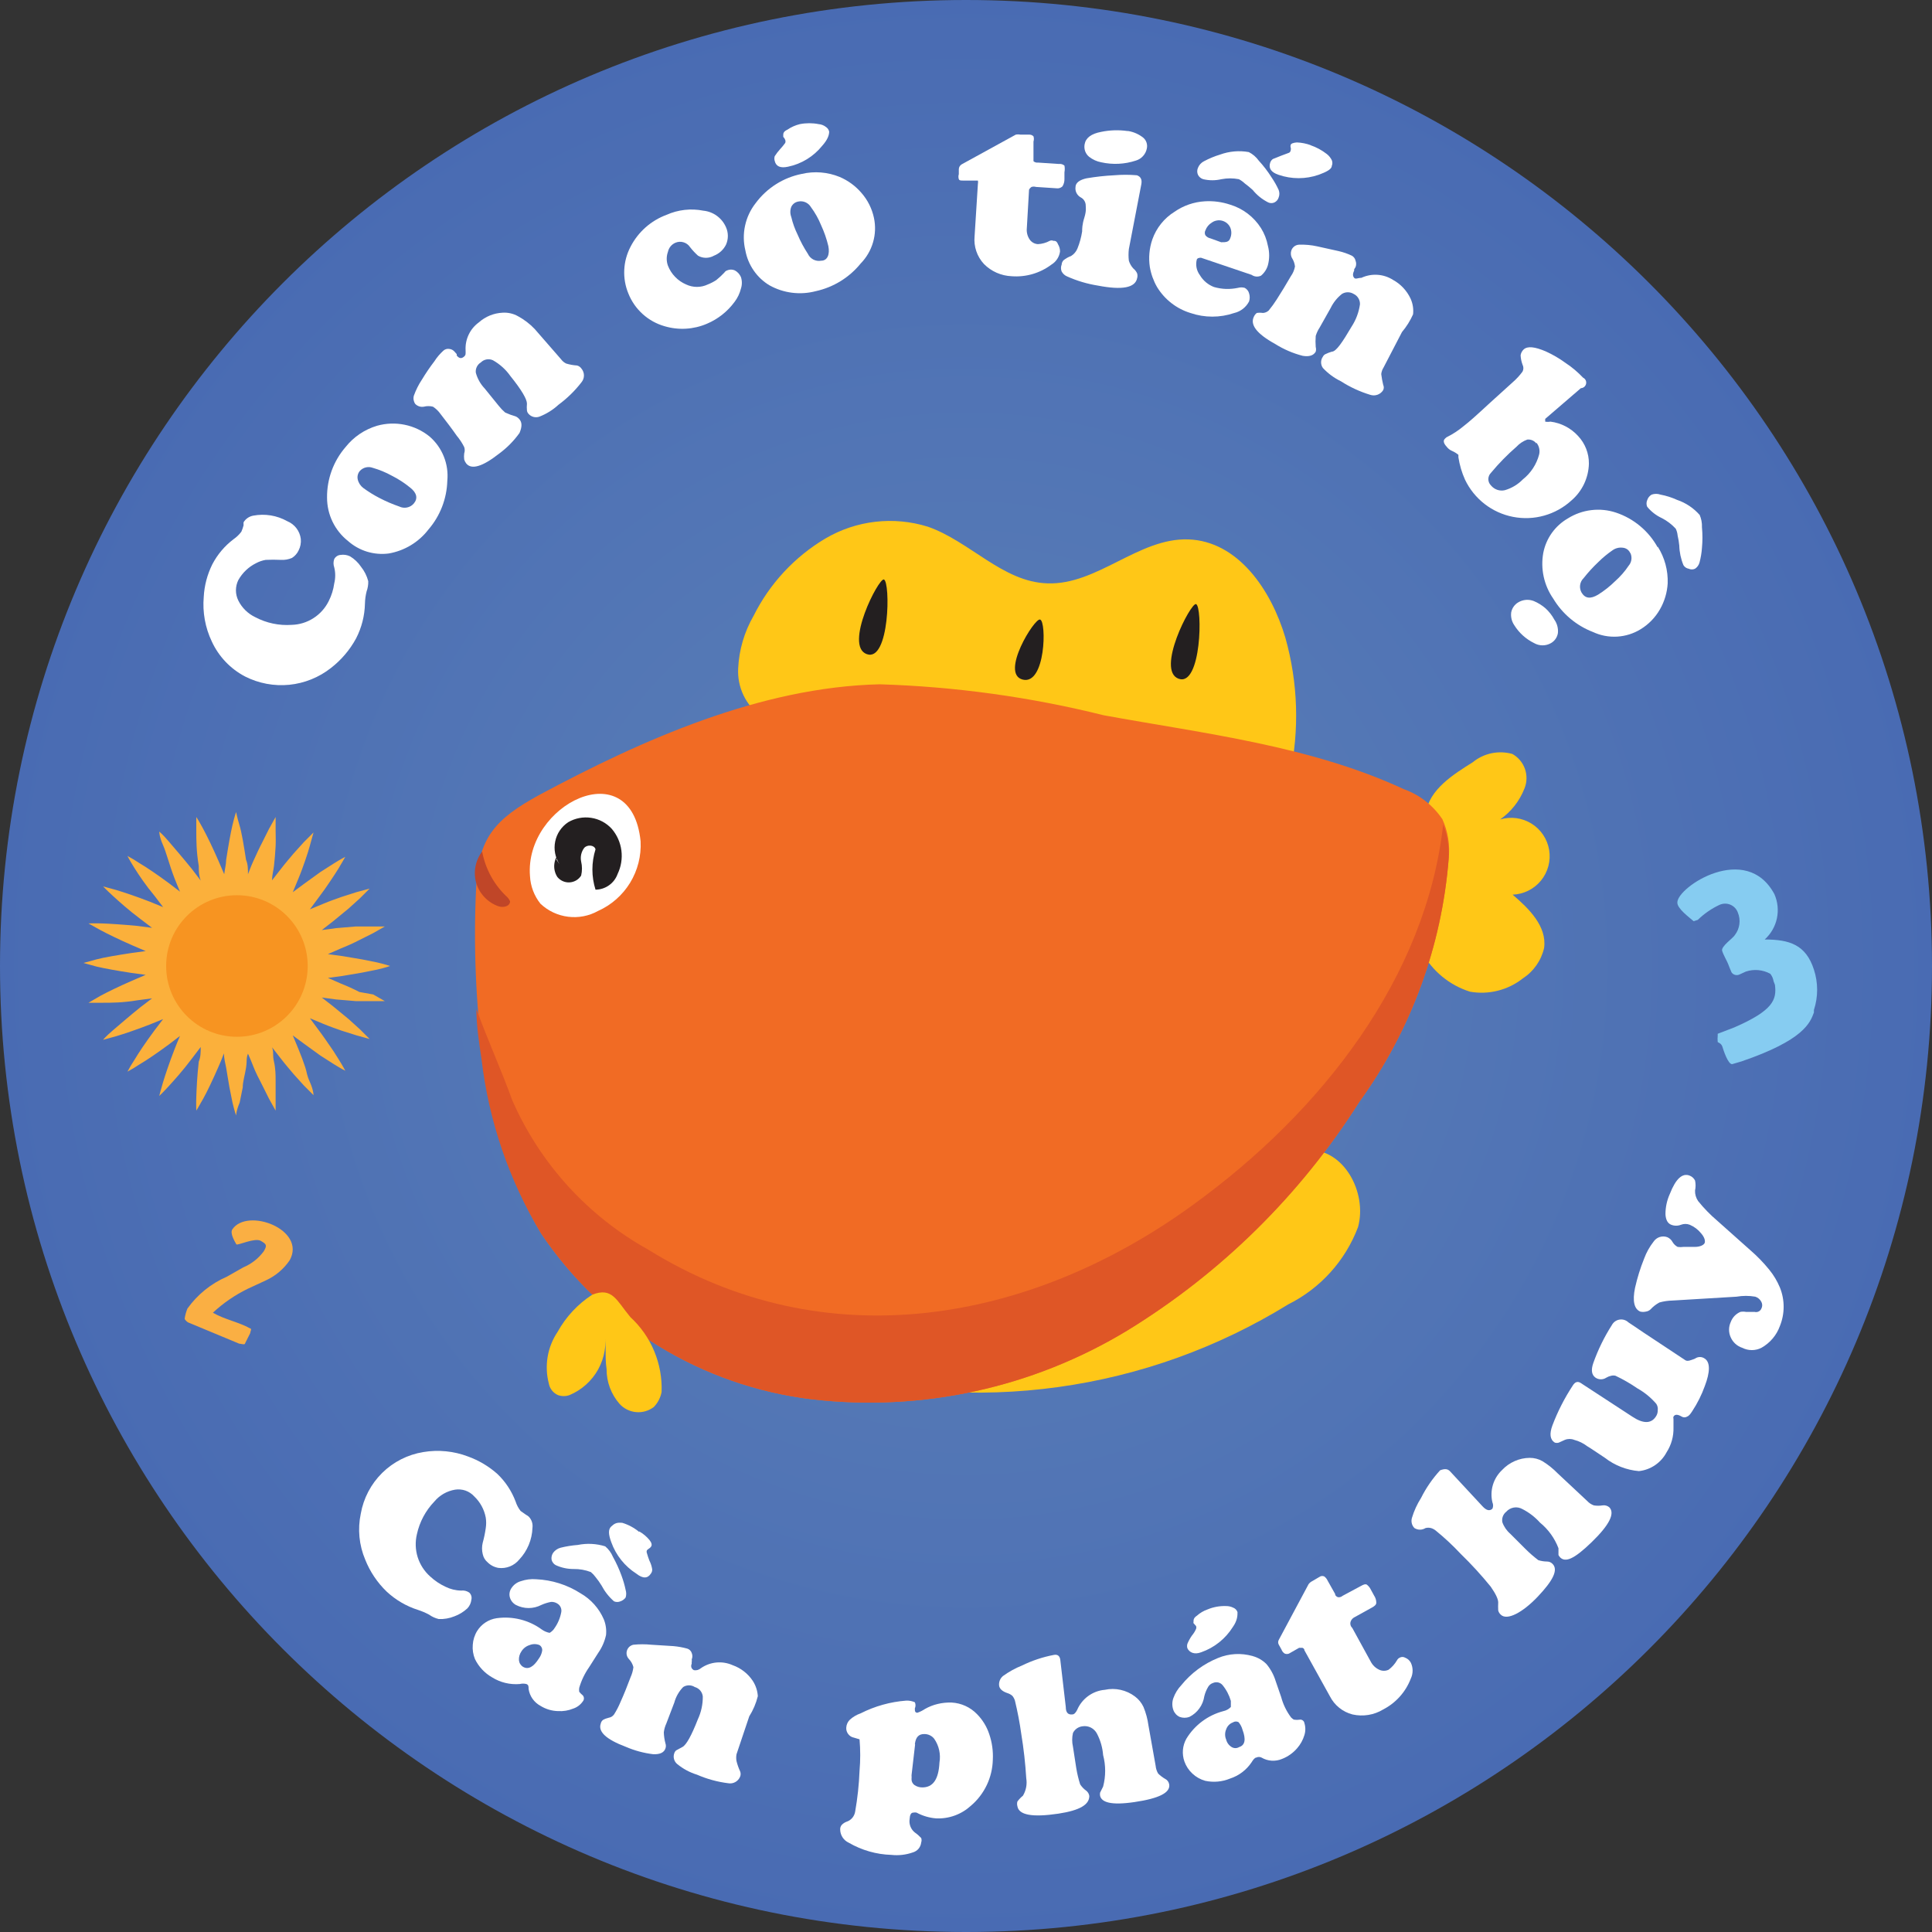 <svg width="68" height="68" viewBox="0 0 68 68" fill="none" xmlns="http://www.w3.org/2000/svg">
<rect x="0" y="0" width="68" height="68" fill="#333333" stroke="none"/>
<path d="M34 68C52.778 68 68 52.778 68 34C68 15.222 52.778 0 34 0C15.222 0 0 15.222 0 34C0 52.778 15.222 68 34 68Z" fill="url(#paint0_radial_7926_32660)"/>
<path d="M7.473 19.862C7.654 19.515 7.91 19.212 8.222 18.977C8.327 18.904 8.419 18.816 8.495 18.714C8.527 18.642 8.553 18.567 8.573 18.49C8.57 18.454 8.57 18.419 8.573 18.383C8.609 18.322 8.659 18.269 8.718 18.229C8.776 18.189 8.843 18.162 8.913 18.149C9.323 18.072 9.747 18.14 10.11 18.344C10.238 18.396 10.349 18.482 10.433 18.591C10.517 18.701 10.57 18.83 10.587 18.967C10.601 19.108 10.574 19.25 10.509 19.376C10.458 19.483 10.377 19.575 10.276 19.638C10.153 19.69 10.02 19.714 9.886 19.706C9.708 19.697 9.529 19.697 9.351 19.706C9.232 19.726 9.117 19.766 9.011 19.823C8.748 19.954 8.532 20.161 8.388 20.417C8.333 20.529 8.304 20.652 8.304 20.777C8.304 20.902 8.333 21.025 8.388 21.137C8.515 21.392 8.724 21.598 8.981 21.721C9.376 21.93 9.821 22.024 10.266 21.993C10.539 21.986 10.805 21.904 11.034 21.756C11.264 21.609 11.449 21.401 11.57 21.156C11.669 20.961 11.735 20.751 11.764 20.534C11.81 20.348 11.81 20.154 11.764 19.969C11.73 19.875 11.73 19.771 11.764 19.677C11.786 19.636 11.818 19.601 11.857 19.575C11.896 19.549 11.942 19.534 11.988 19.531C12.101 19.514 12.216 19.531 12.319 19.58C12.474 19.673 12.607 19.8 12.708 19.95C12.827 20.099 12.913 20.271 12.961 20.456C12.965 20.578 12.945 20.701 12.903 20.816C12.868 20.956 12.848 21.099 12.845 21.244C12.836 21.671 12.729 22.09 12.533 22.47C12.313 22.875 12.012 23.229 11.648 23.511C11.226 23.843 10.718 24.048 10.183 24.102C9.649 24.155 9.111 24.055 8.631 23.813C8.112 23.543 7.698 23.108 7.454 22.577C7.222 22.089 7.125 21.548 7.171 21.01C7.192 20.611 7.295 20.22 7.473 19.862Z" fill="white"/>
<path d="M12.163 15.735C12.447 15.377 12.834 15.115 13.272 14.985C13.588 14.896 13.921 14.884 14.243 14.95C14.565 15.016 14.866 15.158 15.121 15.365C15.341 15.556 15.513 15.797 15.621 16.068C15.73 16.339 15.772 16.631 15.744 16.922C15.726 17.552 15.493 18.157 15.082 18.634C14.738 19.083 14.238 19.385 13.681 19.481C13.425 19.514 13.165 19.492 12.918 19.417C12.672 19.341 12.444 19.214 12.251 19.043C12.02 18.861 11.834 18.629 11.705 18.364C11.577 18.1 11.511 17.809 11.511 17.515C11.504 16.862 11.736 16.229 12.163 15.735ZM12.669 16.572C12.633 16.612 12.607 16.66 12.594 16.713C12.58 16.765 12.579 16.82 12.591 16.873C12.618 16.994 12.687 17.1 12.786 17.175C12.964 17.306 13.153 17.423 13.35 17.525C13.576 17.643 13.81 17.744 14.051 17.827C14.136 17.869 14.233 17.881 14.327 17.862C14.42 17.843 14.505 17.793 14.566 17.72C14.712 17.545 14.674 17.35 14.44 17.165C14.242 17.003 14.027 16.862 13.798 16.747C13.582 16.627 13.354 16.533 13.117 16.465C13.04 16.437 12.956 16.432 12.877 16.451C12.797 16.47 12.725 16.512 12.669 16.572Z" fill="white"/>
<path d="M18.82 11.58L19.744 12.641C19.792 12.707 19.855 12.761 19.929 12.796C20.053 12.833 20.18 12.856 20.309 12.864C20.372 12.88 20.427 12.918 20.464 12.972C20.521 13.04 20.553 13.126 20.553 13.215C20.553 13.304 20.521 13.39 20.464 13.458C20.233 13.757 19.961 14.022 19.657 14.246C19.461 14.427 19.233 14.568 18.985 14.665C18.917 14.689 18.843 14.692 18.774 14.673C18.704 14.654 18.642 14.614 18.596 14.558C18.57 14.527 18.553 14.49 18.547 14.451C18.539 14.37 18.539 14.288 18.547 14.207C18.547 14.052 18.363 13.73 17.963 13.234C17.803 13.006 17.593 12.817 17.35 12.68C17.28 12.647 17.201 12.637 17.124 12.651C17.047 12.665 16.977 12.702 16.922 12.758C16.862 12.794 16.813 12.848 16.782 12.912C16.751 12.976 16.739 13.047 16.747 13.117C16.803 13.325 16.91 13.516 17.058 13.672L17.555 14.285C17.622 14.37 17.697 14.448 17.779 14.519C17.898 14.574 18.022 14.62 18.148 14.655C18.202 14.679 18.249 14.716 18.285 14.762C18.382 14.879 18.372 15.034 18.285 15.239C18.085 15.519 17.841 15.765 17.564 15.969C16.981 16.426 16.591 16.543 16.407 16.309C16.376 16.268 16.353 16.222 16.338 16.173C16.329 16.102 16.329 16.03 16.338 15.959C16.363 15.886 16.363 15.808 16.338 15.735C16.267 15.592 16.178 15.459 16.076 15.336C15.9 15.083 15.706 14.83 15.502 14.567C15.431 14.467 15.342 14.381 15.239 14.314C15.133 14.287 15.023 14.287 14.918 14.314C14.863 14.324 14.807 14.32 14.755 14.303C14.702 14.286 14.655 14.257 14.616 14.217C14.586 14.175 14.567 14.127 14.558 14.077C14.55 14.026 14.553 13.974 14.567 13.925C14.639 13.726 14.733 13.537 14.85 13.361C14.992 13.127 15.138 12.913 15.287 12.719C15.377 12.578 15.485 12.451 15.609 12.339C15.636 12.315 15.669 12.297 15.704 12.287C15.74 12.277 15.777 12.275 15.813 12.281C15.851 12.284 15.888 12.296 15.921 12.314C15.955 12.333 15.984 12.358 16.008 12.388L16.076 12.466V12.514C16.154 12.611 16.231 12.631 16.319 12.563C16.407 12.495 16.387 12.446 16.387 12.32C16.378 12.131 16.416 11.944 16.498 11.774C16.579 11.604 16.702 11.457 16.854 11.347C17.086 11.14 17.381 11.02 17.691 11.006C17.881 10.994 18.071 11.038 18.236 11.132C18.453 11.25 18.65 11.401 18.82 11.58Z" fill="white"/>
<path d="M23.461 7.561C23.866 7.38 24.319 7.329 24.755 7.415C24.928 7.432 25.093 7.495 25.233 7.598C25.374 7.701 25.484 7.839 25.553 7.999C25.596 8.095 25.618 8.2 25.618 8.305C25.618 8.411 25.596 8.515 25.553 8.612C25.464 8.791 25.311 8.929 25.125 9.001C25.04 9.049 24.944 9.074 24.847 9.074C24.75 9.074 24.654 9.049 24.57 9.001C24.467 8.909 24.373 8.808 24.288 8.699C24.234 8.617 24.153 8.556 24.058 8.528C23.964 8.499 23.863 8.505 23.772 8.544C23.706 8.572 23.647 8.616 23.601 8.672C23.555 8.728 23.524 8.794 23.509 8.865C23.452 9.022 23.452 9.194 23.509 9.351C23.567 9.499 23.653 9.633 23.764 9.747C23.874 9.861 24.006 9.951 24.151 10.013C24.27 10.069 24.4 10.098 24.531 10.098C24.662 10.098 24.792 10.069 24.91 10.013C25.016 9.971 25.117 9.919 25.212 9.857C25.312 9.776 25.406 9.688 25.494 9.595C25.517 9.559 25.552 9.531 25.592 9.517C25.635 9.498 25.681 9.488 25.728 9.488C25.775 9.488 25.821 9.498 25.864 9.517C25.959 9.569 26.034 9.651 26.078 9.75C26.122 9.883 26.122 10.026 26.078 10.159C26.036 10.328 25.96 10.487 25.854 10.626C25.605 10.965 25.269 11.231 24.881 11.395C24.41 11.597 23.884 11.628 23.392 11.482C23.106 11.401 22.843 11.255 22.622 11.056C22.401 10.857 22.228 10.61 22.118 10.334C22.008 10.07 21.958 9.784 21.972 9.498C21.985 9.212 22.062 8.933 22.195 8.68C22.463 8.162 22.914 7.763 23.461 7.561Z" fill="white"/>
<path d="M28.22 6.121C28.665 6.017 29.131 6.055 29.554 6.228C29.85 6.354 30.113 6.547 30.322 6.792C30.541 7.042 30.691 7.344 30.76 7.668C30.821 7.953 30.81 8.249 30.728 8.529C30.647 8.809 30.497 9.065 30.293 9.274C29.893 9.767 29.337 10.11 28.717 10.247C28.166 10.393 27.58 10.32 27.082 10.042C26.862 9.91 26.672 9.732 26.527 9.52C26.381 9.309 26.281 9.069 26.235 8.816C26.165 8.53 26.161 8.231 26.224 7.943C26.286 7.654 26.413 7.384 26.595 7.152C26.99 6.618 27.569 6.25 28.22 6.121ZM28.152 4.369C28.371 4.326 28.596 4.326 28.814 4.369C28.906 4.376 28.994 4.41 29.067 4.466C29.096 4.485 29.122 4.509 29.142 4.537C29.162 4.566 29.176 4.598 29.184 4.632C29.184 4.758 29.125 4.924 28.941 5.128C28.637 5.508 28.21 5.77 27.734 5.868C27.468 5.926 27.312 5.858 27.267 5.663C27.251 5.609 27.251 5.552 27.267 5.498C27.325 5.408 27.39 5.324 27.461 5.245C27.524 5.178 27.583 5.106 27.637 5.031C27.65 4.997 27.65 4.958 27.637 4.924C27.622 4.884 27.599 4.847 27.568 4.817C27.568 4.817 27.568 4.817 27.568 4.758C27.568 4.7 27.568 4.632 27.714 4.564C27.847 4.473 27.996 4.407 28.152 4.369ZM28.094 7.094C28.042 7.104 27.993 7.125 27.95 7.157C27.908 7.19 27.874 7.231 27.851 7.279C27.806 7.395 27.806 7.523 27.851 7.639C27.901 7.854 27.977 8.063 28.075 8.262C28.174 8.496 28.295 8.72 28.434 8.933C28.474 9.02 28.542 9.091 28.626 9.135C28.711 9.179 28.808 9.194 28.902 9.176C29.125 9.176 29.213 8.952 29.155 8.661C29.095 8.409 29.01 8.165 28.902 7.931C28.809 7.702 28.688 7.486 28.541 7.288C28.497 7.213 28.429 7.154 28.349 7.119C28.269 7.084 28.18 7.075 28.094 7.094Z" fill="white"/>
<path d="M36.219 6.676L36.141 8.028C36.126 8.169 36.16 8.31 36.239 8.427C36.271 8.476 36.315 8.515 36.365 8.544C36.416 8.573 36.472 8.589 36.53 8.593C36.677 8.586 36.82 8.546 36.949 8.476C36.969 8.467 36.99 8.462 37.012 8.462C37.034 8.462 37.056 8.467 37.075 8.476C37.134 8.476 37.192 8.476 37.241 8.603C37.287 8.679 37.311 8.766 37.309 8.856C37.295 8.949 37.261 9.039 37.209 9.118C37.157 9.197 37.088 9.264 37.007 9.313C36.605 9.615 36.107 9.761 35.606 9.722C35.239 9.707 34.891 9.554 34.633 9.293C34.512 9.164 34.42 9.01 34.363 8.842C34.306 8.675 34.285 8.497 34.302 8.32L34.419 6.471C34.427 6.433 34.427 6.393 34.419 6.355H34.302H33.893C33.816 6.355 33.767 6.355 33.747 6.306C33.729 6.249 33.729 6.188 33.747 6.131V5.956C33.748 5.92 33.758 5.885 33.777 5.854C33.796 5.823 33.823 5.798 33.854 5.781L35.752 4.739C35.806 4.728 35.863 4.728 35.917 4.739H36.239C36.29 4.74 36.339 4.761 36.375 4.798C36.394 4.858 36.394 4.923 36.375 4.983V5.518C36.375 5.596 36.375 5.654 36.375 5.674C36.396 5.692 36.42 5.707 36.447 5.715C36.474 5.723 36.502 5.726 36.53 5.722L37.27 5.771C37.305 5.766 37.34 5.769 37.374 5.779C37.407 5.789 37.438 5.806 37.465 5.829C37.48 5.906 37.48 5.986 37.465 6.063V6.296C37.468 6.389 37.444 6.48 37.396 6.559C37.368 6.586 37.334 6.606 37.297 6.618C37.26 6.63 37.221 6.633 37.182 6.627L36.462 6.579C36.411 6.564 36.358 6.564 36.307 6.579C36.27 6.603 36.239 6.637 36.219 6.676Z" fill="white"/>
<path d="M40.17 6.49L39.732 8.767C39.716 8.903 39.716 9.04 39.732 9.176C39.763 9.277 39.816 9.37 39.888 9.449C39.946 9.495 39.993 9.555 40.024 9.624C40.039 9.678 40.039 9.735 40.024 9.789C39.956 10.13 39.499 10.217 38.642 10.052C38.27 9.993 37.906 9.885 37.562 9.731C37.478 9.697 37.41 9.635 37.367 9.556C37.351 9.517 37.343 9.476 37.343 9.434C37.343 9.392 37.351 9.351 37.367 9.312C37.37 9.254 37.394 9.198 37.436 9.157C37.515 9.095 37.604 9.045 37.698 9.011C37.799 8.949 37.877 8.857 37.922 8.748C38.001 8.554 38.056 8.351 38.088 8.145C38.088 8.057 38.088 7.901 38.166 7.658C38.243 7.415 38.214 7.279 38.214 7.24C38.215 7.179 38.199 7.12 38.168 7.069C38.137 7.017 38.093 6.975 38.039 6.948C37.976 6.913 37.924 6.86 37.891 6.796C37.858 6.732 37.845 6.659 37.854 6.588C37.854 6.422 38.02 6.325 38.243 6.276C38.565 6.221 38.89 6.185 39.216 6.169C39.482 6.146 39.749 6.146 40.014 6.169C40.151 6.215 40.203 6.322 40.17 6.49ZM39.713 4.612C39.905 4.644 40.086 4.725 40.238 4.846C40.292 4.892 40.332 4.951 40.354 5.018C40.376 5.085 40.38 5.157 40.365 5.225C40.346 5.326 40.299 5.419 40.23 5.494C40.162 5.57 40.073 5.625 39.975 5.653C39.583 5.782 39.162 5.802 38.759 5.712C38.603 5.683 38.456 5.616 38.331 5.517C38.268 5.465 38.221 5.397 38.193 5.32C38.166 5.242 38.16 5.16 38.175 5.079C38.214 4.852 38.409 4.706 38.759 4.641C39.063 4.578 39.376 4.568 39.684 4.612H39.713Z" fill="white"/>
<path d="M44.052 9.674L42.271 9.071C42.193 9.071 42.144 9.09 42.125 9.129C42.099 9.223 42.096 9.322 42.114 9.419C42.133 9.515 42.173 9.605 42.232 9.684C42.345 9.876 42.52 10.023 42.728 10.102C42.868 10.142 43.011 10.165 43.157 10.17C43.297 10.173 43.437 10.16 43.575 10.131C43.651 10.11 43.732 10.11 43.808 10.131C43.847 10.151 43.88 10.178 43.907 10.212C43.934 10.245 43.953 10.284 43.964 10.326C43.993 10.418 43.993 10.516 43.964 10.608C43.912 10.71 43.837 10.8 43.747 10.87C43.656 10.941 43.551 10.991 43.439 11.017C42.94 11.187 42.4 11.187 41.901 11.017C41.41 10.867 40.991 10.541 40.724 10.102C40.599 9.885 40.514 9.648 40.471 9.401C40.421 9.075 40.451 8.741 40.558 8.428C40.7 8.025 40.974 7.681 41.337 7.455C41.653 7.235 42.023 7.107 42.407 7.085C42.707 7.067 43.008 7.107 43.293 7.202C43.744 7.337 44.131 7.631 44.383 8.029C44.502 8.22 44.584 8.431 44.626 8.652C44.685 8.875 44.685 9.11 44.626 9.333C44.584 9.478 44.499 9.607 44.383 9.703C44.33 9.728 44.271 9.738 44.213 9.733C44.155 9.728 44.099 9.707 44.052 9.674ZM43.954 5.353C44.094 5.424 44.214 5.528 44.305 5.655C44.471 5.836 44.621 6.031 44.752 6.239C44.849 6.381 44.934 6.53 45.005 6.686C45.038 6.771 45.038 6.865 45.005 6.949C44.994 6.987 44.975 7.021 44.95 7.052C44.925 7.082 44.894 7.106 44.859 7.124C44.824 7.141 44.786 7.149 44.748 7.149C44.709 7.149 44.671 7.141 44.636 7.124C44.425 7.018 44.239 6.869 44.091 6.686C44.001 6.604 43.906 6.526 43.808 6.453C43.747 6.395 43.679 6.346 43.604 6.307C43.402 6.268 43.194 6.268 42.991 6.307C42.78 6.357 42.56 6.357 42.349 6.307C42.309 6.295 42.272 6.275 42.24 6.248C42.208 6.222 42.182 6.189 42.164 6.151C42.147 6.113 42.138 6.071 42.138 6.03C42.138 5.988 42.147 5.946 42.164 5.908C42.204 5.806 42.28 5.723 42.378 5.674C42.558 5.579 42.747 5.5 42.942 5.441C43.266 5.323 43.615 5.292 43.954 5.353ZM42.602 8.389L42.981 8.526C43.147 8.526 43.254 8.526 43.302 8.38C43.351 8.261 43.351 8.128 43.302 8.01C43.276 7.951 43.236 7.899 43.187 7.857C43.138 7.816 43.08 7.786 43.018 7.769C42.955 7.752 42.89 7.749 42.827 7.761C42.763 7.772 42.703 7.797 42.651 7.835C42.547 7.898 42.468 7.994 42.427 8.107C42.412 8.134 42.405 8.164 42.405 8.195C42.405 8.225 42.412 8.255 42.427 8.282C42.471 8.337 42.533 8.375 42.602 8.389ZM46.124 5.11C46.332 5.181 46.526 5.286 46.699 5.421C46.773 5.478 46.832 5.552 46.874 5.635C46.888 5.668 46.895 5.702 46.895 5.738C46.895 5.773 46.888 5.808 46.874 5.84C46.874 5.957 46.679 6.054 46.416 6.151C45.956 6.311 45.456 6.311 44.996 6.151C44.743 6.064 44.645 5.927 44.704 5.733C44.72 5.678 44.754 5.63 44.801 5.597L45.093 5.48L45.356 5.382C45.373 5.377 45.389 5.367 45.401 5.353C45.413 5.34 45.421 5.323 45.424 5.305C45.438 5.264 45.438 5.219 45.424 5.178C45.419 5.159 45.419 5.139 45.424 5.12C45.424 5.052 45.521 5.022 45.648 5.013C45.814 5.02 45.978 5.053 46.134 5.11H46.124Z" fill="white"/>
<path d="M49.345 11.687L48.693 12.942C48.65 13.01 48.624 13.086 48.615 13.166C48.631 13.294 48.653 13.42 48.684 13.545C48.697 13.574 48.705 13.606 48.705 13.638C48.705 13.67 48.697 13.701 48.684 13.73C48.638 13.806 48.567 13.863 48.484 13.893C48.401 13.923 48.31 13.924 48.226 13.896C47.862 13.785 47.515 13.625 47.195 13.419C46.957 13.304 46.742 13.145 46.562 12.952C46.52 12.894 46.498 12.824 46.498 12.752C46.498 12.681 46.52 12.611 46.562 12.553C46.581 12.514 46.611 12.483 46.65 12.465C46.722 12.43 46.797 12.4 46.874 12.378C47.029 12.378 47.253 12.037 47.574 11.492C47.727 11.257 47.826 10.991 47.866 10.714C47.87 10.637 47.85 10.561 47.81 10.495C47.77 10.429 47.712 10.377 47.642 10.344C47.581 10.307 47.51 10.287 47.438 10.287C47.366 10.287 47.295 10.307 47.234 10.344C47.065 10.477 46.929 10.647 46.835 10.84L46.446 11.531C46.386 11.621 46.341 11.72 46.309 11.823C46.299 11.953 46.299 12.083 46.309 12.212C46.324 12.266 46.324 12.323 46.309 12.378C46.231 12.514 46.076 12.562 45.852 12.524C45.508 12.436 45.179 12.294 44.879 12.105C44.227 11.745 43.984 11.424 44.139 11.132C44.161 11.086 44.195 11.046 44.236 11.015C44.307 11.004 44.38 11.004 44.451 11.015C44.527 11.011 44.599 10.98 44.655 10.928C44.757 10.804 44.851 10.674 44.937 10.539C45.099 10.286 45.265 10.013 45.434 9.721C45.507 9.62 45.556 9.503 45.579 9.38C45.568 9.273 45.531 9.17 45.472 9.079C45.447 9.031 45.434 8.977 45.434 8.923C45.434 8.869 45.447 8.815 45.472 8.767C45.498 8.722 45.534 8.684 45.578 8.656C45.623 8.629 45.673 8.614 45.725 8.612C45.938 8.605 46.15 8.624 46.358 8.67L47.107 8.836C47.272 8.873 47.432 8.928 47.584 9.001C47.616 9.02 47.644 9.045 47.666 9.075C47.688 9.105 47.703 9.14 47.711 9.176C47.739 9.248 47.739 9.328 47.711 9.4L47.662 9.478V9.526C47.603 9.643 47.613 9.721 47.662 9.779C47.711 9.838 47.798 9.779 47.915 9.779C48.091 9.697 48.284 9.66 48.478 9.672C48.672 9.684 48.86 9.744 49.024 9.848C49.297 9.996 49.515 10.228 49.647 10.509C49.726 10.683 49.757 10.874 49.735 11.064C49.635 11.289 49.504 11.498 49.345 11.687Z" fill="white"/>
<path d="M55.642 13.662L54.455 14.684L54.386 14.743C54.386 14.743 54.386 14.811 54.386 14.84C54.447 14.851 54.51 14.851 54.571 14.84C54.946 14.887 55.291 15.067 55.544 15.346C55.791 15.609 55.928 15.958 55.924 16.319C55.918 16.566 55.86 16.808 55.755 17.031C55.649 17.254 55.498 17.453 55.311 17.613C55.037 17.864 54.708 18.047 54.351 18.147C53.994 18.248 53.618 18.263 53.254 18.192C52.889 18.121 52.547 17.966 52.254 17.739C51.96 17.511 51.724 17.218 51.564 16.883C51.451 16.633 51.373 16.367 51.331 16.095C51.331 16.095 51.331 16.017 51.331 16.008C51.263 15.952 51.187 15.906 51.107 15.871C51.029 15.838 50.962 15.784 50.912 15.716C50.805 15.599 50.786 15.502 50.864 15.434C50.89 15.403 50.924 15.38 50.961 15.365C51.156 15.266 51.338 15.145 51.506 15.005C51.71 14.85 52.012 14.577 52.421 14.198L53.238 13.458C53.369 13.345 53.486 13.218 53.588 13.079C53.608 13.041 53.618 12.999 53.618 12.957C53.618 12.915 53.608 12.873 53.588 12.835C53.549 12.729 53.526 12.618 53.52 12.505C53.532 12.426 53.57 12.354 53.627 12.3C53.764 12.174 54.017 12.203 54.406 12.368C54.653 12.48 54.887 12.617 55.106 12.777C55.33 12.925 55.535 13.098 55.719 13.293C55.759 13.312 55.79 13.343 55.81 13.382C55.829 13.421 55.834 13.466 55.825 13.508C55.816 13.551 55.793 13.589 55.76 13.617C55.727 13.645 55.685 13.661 55.642 13.662ZM54.075 15.609C54.038 15.56 53.989 15.522 53.933 15.498C53.876 15.474 53.815 15.465 53.754 15.472C53.609 15.525 53.479 15.612 53.374 15.725C53.051 16.005 52.752 16.311 52.479 16.64C52.449 16.669 52.425 16.704 52.409 16.742C52.393 16.781 52.384 16.822 52.384 16.864C52.384 16.906 52.393 16.947 52.409 16.985C52.425 17.024 52.449 17.059 52.479 17.088C52.537 17.158 52.613 17.211 52.699 17.24C52.785 17.269 52.877 17.274 52.966 17.253C53.206 17.183 53.424 17.053 53.598 16.874C53.879 16.652 54.081 16.344 54.172 15.998C54.19 15.925 54.19 15.85 54.173 15.777C54.157 15.704 54.123 15.637 54.075 15.579V15.609Z" fill="white"/>
<path d="M54.707 21.808C54.805 21.946 54.85 22.115 54.833 22.284C54.821 22.357 54.793 22.426 54.751 22.487C54.709 22.548 54.654 22.598 54.59 22.635C54.5 22.687 54.397 22.714 54.293 22.714C54.189 22.714 54.087 22.687 53.996 22.635C53.708 22.494 53.465 22.275 53.296 22.002C53.207 21.871 53.169 21.712 53.189 21.555C53.203 21.482 53.231 21.414 53.273 21.354C53.315 21.293 53.369 21.242 53.432 21.204C53.514 21.154 53.607 21.123 53.704 21.114C53.8 21.106 53.897 21.12 53.987 21.156C54.135 21.218 54.273 21.304 54.395 21.409C54.52 21.523 54.626 21.658 54.707 21.808ZM58.346 19.238C58.591 19.625 58.713 20.076 58.697 20.533C58.678 20.855 58.585 21.168 58.424 21.448C58.26 21.735 58.026 21.976 57.743 22.148C57.494 22.301 57.21 22.39 56.918 22.407C56.626 22.424 56.334 22.369 56.069 22.245C55.484 22.02 54.991 21.606 54.668 21.068C54.343 20.6 54.217 20.023 54.318 19.462C54.367 19.209 54.469 18.97 54.618 18.76C54.768 18.55 54.961 18.375 55.184 18.246C55.433 18.09 55.715 17.99 56.007 17.955C56.3 17.919 56.597 17.949 56.877 18.042C57.503 18.251 58.028 18.689 58.346 19.268V19.238ZM57.373 19.453C57.349 19.403 57.312 19.36 57.266 19.329C57.219 19.299 57.166 19.281 57.11 19.277C56.987 19.262 56.862 19.293 56.76 19.365C56.579 19.489 56.41 19.629 56.254 19.784C56.069 19.959 55.896 20.147 55.738 20.348C55.67 20.414 55.627 20.5 55.614 20.594C55.602 20.688 55.622 20.783 55.67 20.864C55.797 21.068 55.982 21.087 56.244 20.932C56.462 20.796 56.665 20.636 56.848 20.455C57.029 20.294 57.19 20.111 57.324 19.91C57.374 19.852 57.406 19.781 57.418 19.705C57.43 19.63 57.421 19.553 57.392 19.482L57.373 19.453ZM59.816 18.11C59.88 18.25 59.91 18.403 59.903 18.557C59.926 18.8 59.926 19.044 59.903 19.287C59.891 19.462 59.861 19.634 59.816 19.803C59.791 19.891 59.736 19.967 59.66 20.017C59.625 20.034 59.587 20.042 59.548 20.042C59.509 20.042 59.471 20.034 59.436 20.017C59.398 20.011 59.361 19.996 59.329 19.974C59.297 19.953 59.271 19.924 59.251 19.89C59.161 19.671 59.111 19.437 59.105 19.2C59.094 19.082 59.074 18.965 59.047 18.849C59.04 18.765 59.017 18.682 58.979 18.606C58.839 18.455 58.675 18.33 58.492 18.236C58.292 18.144 58.116 18.007 57.976 17.837C57.96 17.8 57.952 17.761 57.952 17.721C57.952 17.68 57.96 17.641 57.976 17.604C58.002 17.521 58.057 17.452 58.132 17.409C58.233 17.373 58.343 17.373 58.444 17.409C58.645 17.447 58.841 17.509 59.027 17.594C59.34 17.7 59.619 17.888 59.835 18.139L59.816 18.11Z" fill="white"/>
<path d="M17.505 51.877C17.79 52.149 18.009 52.481 18.148 52.85C18.186 52.969 18.245 53.082 18.323 53.181L18.517 53.317C18.553 53.335 18.585 53.358 18.615 53.385C18.663 53.436 18.7 53.498 18.722 53.565C18.744 53.633 18.75 53.704 18.741 53.774C18.727 54.192 18.561 54.59 18.274 54.893C18.187 54.999 18.074 55.082 17.947 55.133C17.819 55.184 17.681 55.202 17.544 55.185C17.401 55.161 17.268 55.093 17.165 54.991C17.075 54.916 17.013 54.813 16.99 54.699C16.958 54.568 16.958 54.431 16.99 54.3C17.037 54.13 17.073 53.958 17.097 53.784C17.116 53.661 17.116 53.537 17.097 53.414C17.043 53.127 16.9 52.865 16.688 52.665C16.604 52.573 16.499 52.504 16.382 52.463C16.265 52.423 16.139 52.412 16.017 52.431C15.731 52.479 15.472 52.627 15.287 52.85C14.981 53.169 14.768 53.566 14.674 53.998C14.61 54.265 14.619 54.545 14.701 54.807C14.784 55.069 14.935 55.304 15.141 55.487C15.299 55.634 15.48 55.756 15.676 55.847C15.848 55.933 16.038 55.98 16.231 55.983C16.33 55.971 16.43 55.995 16.513 56.051C16.548 56.082 16.574 56.122 16.587 56.167C16.601 56.211 16.602 56.259 16.591 56.304C16.578 56.417 16.531 56.522 16.454 56.606C16.322 56.729 16.167 56.825 15.997 56.888C15.821 56.96 15.632 56.993 15.442 56.985C15.32 56.956 15.204 56.903 15.102 56.83C14.977 56.763 14.847 56.707 14.713 56.664C14.303 56.534 13.928 56.314 13.613 56.022C13.282 55.705 13.023 55.319 12.854 54.893C12.638 54.383 12.584 53.82 12.698 53.278C12.794 52.733 13.057 52.231 13.451 51.842C13.846 51.453 14.351 51.197 14.898 51.108C15.428 51.019 15.971 51.073 16.474 51.264C16.853 51.401 17.203 51.609 17.505 51.877Z" fill="white"/>
<path d="M20.435 56.08C20.799 56.289 21.085 56.61 21.252 56.995C21.323 57.17 21.35 57.361 21.33 57.549C21.281 57.773 21.189 57.985 21.058 58.172L20.736 58.678C20.58 58.901 20.462 59.147 20.386 59.408C20.38 59.453 20.38 59.499 20.386 59.544C20.423 59.591 20.465 59.634 20.512 59.671C20.538 59.701 20.552 59.739 20.552 59.778C20.552 59.817 20.538 59.855 20.512 59.885C20.429 60.004 20.31 60.093 20.172 60.138C20.006 60.206 19.826 60.236 19.646 60.225C19.426 60.221 19.211 60.157 19.024 60.041C18.913 59.981 18.817 59.896 18.744 59.793C18.671 59.69 18.624 59.572 18.605 59.447C18.605 59.359 18.605 59.301 18.527 59.272C18.451 59.253 18.371 59.253 18.294 59.272C17.953 59.301 17.611 59.219 17.321 59.038C17.06 58.889 16.85 58.665 16.718 58.396C16.652 58.236 16.625 58.062 16.64 57.89C16.651 57.718 16.704 57.55 16.795 57.403C16.87 57.284 16.969 57.182 17.087 57.105C17.204 57.028 17.337 56.977 17.477 56.956C18.04 56.876 18.613 57.019 19.072 57.355C19.154 57.413 19.247 57.453 19.345 57.471C19.345 57.471 19.452 57.413 19.51 57.316C19.631 57.148 19.714 56.955 19.753 56.751C19.766 56.692 19.76 56.63 19.735 56.574C19.711 56.518 19.67 56.471 19.617 56.44C19.551 56.397 19.472 56.377 19.393 56.382C19.276 56.404 19.162 56.44 19.053 56.489C18.915 56.56 18.761 56.598 18.605 56.598C18.45 56.598 18.296 56.56 18.158 56.489C18.106 56.46 18.06 56.421 18.023 56.374C17.986 56.327 17.959 56.273 17.944 56.216C17.93 56.162 17.927 56.105 17.938 56.049C17.948 55.994 17.97 55.941 18.002 55.895C18.079 55.777 18.197 55.69 18.333 55.652C18.505 55.593 18.687 55.569 18.868 55.584C19.425 55.608 19.965 55.779 20.435 56.08ZM18.985 57.9C18.875 57.856 18.753 57.856 18.644 57.9C18.523 57.936 18.419 58.016 18.352 58.123C18.289 58.215 18.258 58.324 18.265 58.435C18.27 58.482 18.285 58.528 18.31 58.569C18.336 58.609 18.37 58.643 18.411 58.668C18.596 58.775 18.78 58.668 18.965 58.377C19.025 58.296 19.065 58.203 19.082 58.104C19.088 58.064 19.082 58.023 19.064 57.987C19.047 57.951 19.019 57.92 18.985 57.9ZM21.301 54.426C21.42 54.525 21.513 54.652 21.573 54.795C21.691 55.008 21.792 55.229 21.875 55.457C21.936 55.622 21.985 55.791 22.021 55.963C22.047 56.049 22.047 56.14 22.021 56.226C21.975 56.29 21.91 56.337 21.836 56.362C21.8 56.377 21.762 56.385 21.724 56.385C21.686 56.385 21.648 56.377 21.612 56.362C21.433 56.206 21.285 56.018 21.174 55.807C21.11 55.702 21.039 55.601 20.96 55.506C20.913 55.441 20.857 55.382 20.795 55.331C20.602 55.257 20.398 55.221 20.191 55.224C19.973 55.225 19.757 55.179 19.559 55.087C19.522 55.067 19.49 55.04 19.465 55.006C19.439 54.972 19.422 54.934 19.413 54.893C19.401 54.807 19.422 54.72 19.471 54.65C19.537 54.563 19.629 54.501 19.734 54.474C19.932 54.425 20.134 54.393 20.337 54.377C20.657 54.312 20.989 54.329 21.301 54.426ZM22.498 53.9C22.635 53.978 22.757 54.08 22.858 54.202C22.936 54.299 22.955 54.377 22.916 54.435C22.894 54.468 22.864 54.495 22.828 54.513L22.77 54.562C22.763 54.579 22.759 54.597 22.759 54.615C22.759 54.634 22.763 54.652 22.77 54.669C22.794 54.758 22.824 54.846 22.858 54.932C22.906 55.026 22.939 55.128 22.955 55.233C22.959 55.289 22.942 55.345 22.906 55.389C22.799 55.554 22.634 55.574 22.4 55.389C21.99 55.128 21.678 54.738 21.515 54.28C21.418 54.017 21.398 53.832 21.515 53.725C21.632 53.618 21.709 53.579 21.904 53.599C22.121 53.665 22.323 53.774 22.498 53.92V53.9Z" fill="white"/>
<path d="M26.371 60.41L25.923 61.743C25.908 61.823 25.908 61.906 25.923 61.986C25.954 62.11 25.996 62.23 26.05 62.346C26.074 62.405 26.074 62.472 26.05 62.531C26.018 62.612 25.958 62.68 25.882 62.722C25.806 62.765 25.717 62.78 25.631 62.764C25.252 62.717 24.882 62.615 24.532 62.463C24.28 62.385 24.045 62.26 23.841 62.093C23.784 62.048 23.743 61.986 23.724 61.916C23.704 61.846 23.708 61.772 23.734 61.704C23.746 61.665 23.77 61.631 23.802 61.606L24.016 61.49C24.152 61.422 24.337 61.091 24.561 60.517C24.679 60.264 24.739 59.988 24.736 59.709C24.727 59.632 24.696 59.559 24.646 59.5C24.595 59.441 24.529 59.399 24.454 59.378C24.393 59.339 24.322 59.318 24.25 59.318C24.177 59.318 24.106 59.339 24.045 59.378C23.897 59.53 23.79 59.718 23.734 59.923L23.452 60.663C23.406 60.761 23.377 60.866 23.364 60.974C23.368 61.106 23.388 61.236 23.422 61.363C23.442 61.42 23.442 61.482 23.422 61.538C23.374 61.684 23.228 61.752 22.994 61.743C22.659 61.703 22.331 61.614 22.021 61.48C21.334 61.221 21.042 60.948 21.145 60.663C21.155 60.612 21.183 60.568 21.223 60.536C21.287 60.5 21.356 60.474 21.428 60.458C21.465 60.452 21.5 60.438 21.532 60.419C21.564 60.398 21.591 60.372 21.613 60.342C21.699 60.206 21.774 60.062 21.836 59.913C21.963 59.631 22.08 59.339 22.196 59.028C22.247 58.917 22.279 58.798 22.294 58.678C22.267 58.572 22.213 58.474 22.138 58.395C22.1 58.356 22.074 58.308 22.061 58.256C22.048 58.203 22.05 58.148 22.066 58.096C22.082 58.044 22.111 57.998 22.151 57.961C22.192 57.925 22.241 57.9 22.294 57.889C22.504 57.868 22.716 57.868 22.926 57.889L23.705 57.938C23.869 57.953 24.032 57.982 24.191 58.026C24.228 58.037 24.261 58.058 24.288 58.085C24.315 58.112 24.335 58.145 24.347 58.181C24.362 58.217 24.369 58.255 24.369 58.293C24.369 58.331 24.362 58.37 24.347 58.405C24.352 58.434 24.352 58.464 24.347 58.493C24.343 58.512 24.343 58.532 24.347 58.551C24.298 58.668 24.347 58.746 24.425 58.785C24.468 58.792 24.512 58.79 24.554 58.778C24.596 58.766 24.635 58.745 24.668 58.716C24.829 58.603 25.017 58.534 25.213 58.515C25.41 58.496 25.607 58.529 25.787 58.609C26.078 58.712 26.328 58.907 26.497 59.164C26.601 59.325 26.661 59.509 26.673 59.699C26.611 59.951 26.509 60.191 26.371 60.41Z" fill="white"/>
<path d="M31.898 59.856C32.002 59.852 32.105 59.872 32.2 59.914C32.215 59.948 32.223 59.984 32.223 60.021C32.223 60.058 32.215 60.095 32.2 60.129C32.2 60.226 32.2 60.274 32.287 60.284C32.383 60.25 32.475 60.205 32.559 60.148C32.7 60.069 32.85 60.01 33.007 59.973C33.166 59.935 33.33 59.919 33.494 59.924C33.833 59.942 34.153 60.088 34.389 60.333C34.584 60.531 34.73 60.77 34.817 61.033C34.917 61.324 34.96 61.631 34.944 61.938C34.936 62.247 34.864 62.55 34.732 62.828C34.599 63.106 34.41 63.354 34.175 63.554C34.01 63.705 33.817 63.823 33.606 63.9C33.396 63.977 33.172 64.011 32.949 64.001C32.707 63.982 32.471 63.912 32.258 63.797C32.222 63.79 32.186 63.79 32.151 63.797C32.063 63.797 32.024 63.875 32.015 64.031C32.002 64.118 32.013 64.207 32.045 64.289C32.077 64.371 32.131 64.443 32.2 64.498C32.281 64.554 32.356 64.62 32.423 64.692C32.441 64.743 32.441 64.798 32.423 64.848C32.415 64.929 32.383 65.005 32.331 65.068C32.279 65.13 32.209 65.175 32.131 65.198C31.888 65.284 31.629 65.314 31.372 65.286C30.845 65.27 30.33 65.122 29.874 64.858C29.786 64.817 29.711 64.753 29.657 64.672C29.604 64.591 29.574 64.497 29.572 64.4C29.569 64.369 29.573 64.337 29.583 64.307C29.593 64.277 29.609 64.249 29.631 64.225C29.685 64.171 29.752 64.131 29.825 64.108C29.896 64.08 29.958 64.033 30.006 63.974C30.053 63.914 30.085 63.843 30.098 63.768C30.182 63.292 30.234 62.811 30.253 62.328C30.285 61.959 30.285 61.587 30.253 61.218L30.059 61.16C29.977 61.146 29.904 61.1 29.854 61.033C29.803 60.967 29.778 60.884 29.786 60.8C29.793 60.697 29.838 60.599 29.913 60.527C30.023 60.428 30.152 60.352 30.292 60.304C30.793 60.05 31.338 59.898 31.898 59.856ZM32.209 61.394L32.083 62.483C32.087 62.529 32.087 62.574 32.083 62.62C32.082 62.659 32.09 62.698 32.107 62.733C32.124 62.769 32.149 62.8 32.18 62.824C32.263 62.882 32.361 62.912 32.462 62.911C32.832 62.911 33.036 62.639 33.066 62.036C33.116 61.743 33.05 61.443 32.881 61.199C32.841 61.148 32.791 61.107 32.734 61.079C32.677 61.05 32.614 61.035 32.55 61.033C32.336 61.024 32.229 61.141 32.2 61.394H32.209Z" fill="white"/>
<path d="M37.318 58.415L37.512 60.079C37.512 60.273 37.59 60.361 37.746 60.342C37.804 60.342 37.863 60.283 37.911 60.186C37.994 59.99 38.128 59.821 38.299 59.696C38.471 59.57 38.673 59.494 38.884 59.476C39.068 59.436 39.257 59.436 39.44 59.477C39.623 59.517 39.795 59.596 39.945 59.709C40.075 59.806 40.178 59.932 40.247 60.079C40.333 60.288 40.392 60.507 40.422 60.731L40.675 62.152C40.684 62.248 40.714 62.34 40.763 62.424C40.836 62.495 40.917 62.557 41.006 62.609C41.044 62.627 41.077 62.654 41.103 62.688C41.128 62.722 41.145 62.762 41.152 62.804C41.2 63.096 40.792 63.3 39.935 63.426C39.079 63.553 38.768 63.426 38.719 63.203C38.713 63.167 38.713 63.131 38.719 63.096L38.826 62.882C38.922 62.518 38.922 62.136 38.826 61.772C38.806 61.511 38.733 61.256 38.612 61.023C38.565 60.93 38.49 60.854 38.397 60.806C38.305 60.759 38.199 60.743 38.096 60.76C38.026 60.769 37.959 60.795 37.901 60.835C37.844 60.876 37.797 60.93 37.765 60.994C37.728 61.154 37.728 61.32 37.765 61.48L37.882 62.239C37.914 62.43 37.959 62.619 38.018 62.804C38.075 62.891 38.147 62.967 38.232 63.027C38.291 63.073 38.329 63.139 38.34 63.212C38.34 63.514 38.018 63.718 37.25 63.835C36.335 63.971 35.858 63.884 35.809 63.572C35.794 63.518 35.794 63.461 35.809 63.407C35.865 63.331 35.931 63.262 36.004 63.203C36.114 63.019 36.156 62.801 36.121 62.59C36.089 62.068 36.031 61.548 35.946 61.033C35.891 60.637 35.816 60.244 35.722 59.855C35.703 59.795 35.673 59.739 35.634 59.69C35.583 59.645 35.524 59.612 35.459 59.592C35.284 59.534 35.187 59.446 35.167 59.339C35.157 59.274 35.165 59.208 35.189 59.146C35.213 59.085 35.252 59.031 35.303 58.989C35.511 58.839 35.737 58.714 35.975 58.619C36.327 58.447 36.7 58.323 37.084 58.249C37.22 58.22 37.298 58.279 37.318 58.415Z" fill="white"/>
<path d="M42.865 58.358C43.254 58.196 43.686 58.172 44.091 58.289C44.275 58.339 44.443 58.437 44.577 58.572C44.722 58.747 44.831 58.948 44.898 59.165L45.093 59.73C45.162 59.99 45.281 60.235 45.443 60.45C45.492 60.498 45.531 60.528 45.56 60.528C45.618 60.536 45.677 60.536 45.735 60.528C45.754 60.523 45.774 60.523 45.794 60.527C45.813 60.53 45.831 60.538 45.848 60.549C45.864 60.559 45.878 60.574 45.889 60.59C45.9 60.606 45.907 60.625 45.91 60.644C45.954 60.784 45.954 60.933 45.91 61.072C45.859 61.241 45.773 61.397 45.657 61.53C45.513 61.698 45.329 61.829 45.122 61.909C45.007 61.958 44.881 61.978 44.756 61.97C44.631 61.962 44.51 61.924 44.402 61.861C44.373 61.846 44.342 61.839 44.31 61.839C44.278 61.839 44.246 61.846 44.217 61.861C44.169 61.861 44.11 61.929 44.052 62.026C43.871 62.297 43.603 62.5 43.293 62.6C43.016 62.714 42.71 62.742 42.417 62.678C42.25 62.631 42.096 62.544 41.969 62.425C41.842 62.308 41.745 62.161 41.687 61.997C41.641 61.867 41.624 61.728 41.635 61.591C41.647 61.453 41.688 61.319 41.755 61.199C42.047 60.718 42.515 60.369 43.059 60.226C43.16 60.205 43.251 60.154 43.322 60.08C43.322 60.08 43.322 59.963 43.322 59.866C43.263 59.663 43.164 59.474 43.03 59.311C42.991 59.264 42.937 59.231 42.878 59.217C42.818 59.203 42.755 59.209 42.699 59.233C42.626 59.256 42.564 59.304 42.524 59.37C42.463 59.473 42.417 59.584 42.388 59.7C42.365 59.855 42.306 60.003 42.214 60.13C42.123 60.257 42.002 60.36 41.862 60.43C41.752 60.47 41.632 60.47 41.522 60.43C41.47 60.407 41.424 60.373 41.385 60.331C41.347 60.289 41.317 60.24 41.298 60.187C41.25 60.052 41.25 59.904 41.298 59.769C41.359 59.598 41.455 59.442 41.58 59.311C41.921 58.89 42.363 58.562 42.865 58.358ZM42.505 56.645C42.708 56.561 42.927 56.521 43.147 56.528C43.238 56.526 43.328 56.546 43.41 56.587C43.444 56.6 43.474 56.621 43.5 56.648C43.525 56.675 43.544 56.707 43.556 56.742C43.556 56.859 43.556 57.034 43.39 57.268C43.131 57.68 42.74 57.992 42.281 58.153C42.028 58.251 41.862 58.153 41.794 58.017C41.776 57.963 41.776 57.905 41.794 57.852C41.836 57.752 41.888 57.658 41.95 57.569C42.009 57.499 42.059 57.42 42.096 57.336C42.103 57.319 42.107 57.301 42.107 57.282C42.107 57.264 42.103 57.246 42.096 57.229L42.008 57.131C42.004 57.115 42.004 57.099 42.008 57.083C42.008 57.015 42.008 56.947 42.125 56.869C42.236 56.77 42.364 56.694 42.505 56.645ZM43.39 60.625C43.335 60.645 43.286 60.678 43.246 60.72C43.205 60.762 43.175 60.813 43.157 60.868C43.132 60.925 43.12 60.986 43.12 61.048C43.12 61.11 43.132 61.171 43.157 61.228C43.184 61.338 43.254 61.432 43.351 61.491C43.391 61.515 43.436 61.528 43.483 61.528C43.529 61.528 43.574 61.515 43.614 61.491C43.822 61.426 43.86 61.222 43.731 60.878C43.705 60.781 43.658 60.692 43.594 60.615C43.563 60.598 43.527 60.589 43.491 60.591C43.455 60.593 43.42 60.604 43.39 60.625Z" fill="white"/>
<path d="M47.595 57.297L48.246 58.484C48.31 58.608 48.412 58.707 48.538 58.766C48.591 58.793 48.65 58.806 48.709 58.806C48.768 58.806 48.826 58.793 48.879 58.766C48.997 58.676 49.096 58.563 49.171 58.435C49.19 58.397 49.221 58.367 49.258 58.348C49.289 58.329 49.325 58.319 49.361 58.319C49.397 58.319 49.432 58.329 49.463 58.348C49.547 58.381 49.615 58.443 49.657 58.523C49.698 58.609 49.719 58.704 49.719 58.8C49.719 58.896 49.698 58.991 49.657 59.077C49.478 59.548 49.131 59.936 48.684 60.167C48.361 60.364 47.973 60.426 47.604 60.343C47.433 60.299 47.273 60.219 47.136 60.108C46.998 59.997 46.886 59.858 46.806 59.7L45.911 58.085C45.911 58.026 45.853 57.997 45.833 57.997C45.814 57.997 45.775 57.997 45.726 57.997L45.366 58.202C45.319 58.22 45.267 58.22 45.22 58.202C45.165 58.168 45.124 58.117 45.103 58.056L45.016 57.9C44.997 57.871 44.986 57.837 44.986 57.803C44.986 57.768 44.997 57.734 45.016 57.705L46.057 55.759C46.09 55.714 46.133 55.677 46.184 55.652L46.466 55.487C46.489 55.475 46.513 55.47 46.539 55.47C46.564 55.47 46.589 55.475 46.612 55.487C46.662 55.525 46.702 55.575 46.728 55.633L46.991 56.1C46.991 56.168 47.059 56.207 47.098 56.217C47.126 56.22 47.155 56.218 47.181 56.209C47.208 56.201 47.233 56.187 47.254 56.168L47.906 55.818C47.993 55.769 48.052 55.749 48.101 55.769C48.163 55.815 48.213 55.875 48.246 55.944L48.363 56.158C48.414 56.233 48.441 56.321 48.441 56.411C48.441 56.479 48.383 56.528 48.295 56.577L47.663 56.927C47.618 56.952 47.581 56.989 47.556 57.034C47.532 57.076 47.522 57.124 47.529 57.172C47.536 57.22 47.559 57.264 47.595 57.297Z" fill="white"/>
<path d="M51.039 51.788L52.177 53.014C52.314 53.164 52.43 53.193 52.528 53.102C52.544 53.067 52.552 53.029 52.552 52.99C52.552 52.952 52.544 52.913 52.528 52.878C52.479 52.675 52.486 52.463 52.545 52.263C52.605 52.063 52.717 51.883 52.868 51.74C52.993 51.606 53.144 51.5 53.311 51.426C53.478 51.352 53.659 51.313 53.841 51.312C53.998 51.311 54.152 51.351 54.289 51.428C54.485 51.548 54.664 51.692 54.824 51.856L55.865 52.83C55.929 52.9 56.009 52.953 56.099 52.985C56.199 53.001 56.301 53.001 56.401 52.985C56.444 52.978 56.488 52.98 56.53 52.992C56.572 53.003 56.611 53.025 56.644 53.053C56.848 53.267 56.644 53.676 56.021 54.279C55.398 54.883 55.097 55 54.912 54.815C54.912 54.815 54.853 54.746 54.853 54.727C54.853 54.708 54.853 54.62 54.853 54.493C54.719 54.14 54.494 53.828 54.201 53.589C54.025 53.393 53.814 53.231 53.579 53.112C53.487 53.061 53.382 53.043 53.279 53.061C53.177 53.079 53.083 53.131 53.014 53.209C52.96 53.252 52.918 53.31 52.894 53.375C52.87 53.44 52.865 53.511 52.878 53.579C52.935 53.737 53.032 53.878 53.16 53.987L53.705 54.532C53.843 54.669 53.989 54.795 54.143 54.912C54.244 54.944 54.349 54.96 54.454 54.961C54.491 54.961 54.528 54.969 54.561 54.984C54.594 54.999 54.624 55.021 54.649 55.048C54.853 55.262 54.649 55.642 54.124 56.197C53.598 56.751 53.043 57.053 52.82 56.829C52.777 56.79 52.746 56.739 52.732 56.683C52.727 56.589 52.727 56.495 52.732 56.401C52.732 56.284 52.645 56.099 52.469 55.846C52.139 55.44 51.785 55.053 51.409 54.688C51.136 54.396 50.843 54.123 50.533 53.871C50.484 53.831 50.428 53.801 50.367 53.783C50.304 53.766 50.237 53.766 50.173 53.783C50.114 53.819 50.047 53.839 49.978 53.839C49.909 53.839 49.842 53.819 49.784 53.783C49.738 53.737 49.705 53.679 49.69 53.615C49.675 53.552 49.677 53.485 49.696 53.423C49.77 53.176 49.878 52.94 50.017 52.722C50.194 52.368 50.42 52.041 50.688 51.749C50.844 51.691 50.951 51.691 51.039 51.788Z" fill="white"/>
<path d="M55.632 48.674L57.451 49.861C57.831 50.114 58.113 50.114 58.279 49.861C58.325 49.796 58.349 49.717 58.347 49.637C58.358 49.559 58.34 49.48 58.298 49.413C58.111 49.194 57.887 49.01 57.636 48.869C57.389 48.699 57.129 48.549 56.858 48.421C56.81 48.41 56.76 48.41 56.712 48.421C56.65 48.434 56.591 48.457 56.537 48.489C56.48 48.527 56.414 48.547 56.347 48.547C56.279 48.547 56.213 48.527 56.157 48.489C56.021 48.392 55.992 48.226 56.079 47.973C56.245 47.506 56.464 47.058 56.731 46.64C56.758 46.589 56.796 46.545 56.842 46.511C56.889 46.477 56.942 46.455 56.999 46.446C57.056 46.436 57.114 46.44 57.169 46.457C57.223 46.474 57.274 46.503 57.315 46.543L57.461 46.64L57.85 46.903L59.32 47.876C59.398 47.925 59.514 47.876 59.66 47.818C59.71 47.782 59.77 47.763 59.831 47.763C59.892 47.763 59.951 47.782 60.001 47.818C60.196 47.944 60.196 48.285 60.001 48.791C59.89 49.099 59.743 49.393 59.563 49.666C59.495 49.774 59.437 49.842 59.378 49.861C59.35 49.877 59.318 49.886 59.286 49.886C59.253 49.886 59.221 49.877 59.193 49.861C59.047 49.774 58.95 49.774 58.901 49.861C58.892 49.886 58.892 49.914 58.901 49.939V50.241C58.911 50.55 58.826 50.856 58.658 51.116C58.562 51.298 58.423 51.453 58.254 51.568C58.084 51.684 57.889 51.756 57.685 51.778C57.249 51.741 56.834 51.579 56.488 51.311L56.021 51L55.865 50.902C55.729 50.798 55.574 50.722 55.408 50.679C55.302 50.636 55.183 50.636 55.077 50.679L54.863 50.776C54.818 50.789 54.771 50.789 54.727 50.776C54.551 50.669 54.532 50.465 54.639 50.172C54.826 49.677 55.068 49.204 55.359 48.762C55.437 48.638 55.528 48.609 55.632 48.674Z" fill="white"/>
<path d="M60.438 42.962L61.596 43.994C61.84 44.204 62.065 44.435 62.268 44.685C62.425 44.876 62.552 45.089 62.647 45.317C62.822 45.751 62.822 46.236 62.647 46.67C62.53 46.996 62.298 47.269 61.995 47.439C61.891 47.492 61.776 47.519 61.66 47.519C61.543 47.519 61.428 47.492 61.324 47.439C61.233 47.41 61.15 47.361 61.08 47.298C61.009 47.234 60.953 47.156 60.915 47.069C60.877 46.985 60.857 46.894 60.857 46.801C60.857 46.709 60.877 46.618 60.915 46.534C60.944 46.454 60.99 46.38 61.048 46.318C61.107 46.257 61.177 46.207 61.256 46.174C61.32 46.162 61.386 46.162 61.45 46.174H61.752C61.8 46.187 61.851 46.183 61.896 46.161C61.941 46.14 61.976 46.103 61.995 46.057C62.014 46.021 62.024 45.981 62.024 45.94C62.024 45.9 62.014 45.859 61.995 45.823C61.951 45.736 61.874 45.669 61.781 45.639C61.562 45.601 61.339 45.601 61.12 45.639L58.862 45.775C58.707 45.778 58.554 45.801 58.405 45.843C58.288 45.906 58.183 45.988 58.093 46.086C58.048 46.129 57.99 46.156 57.928 46.164C57.864 46.179 57.797 46.179 57.733 46.164C57.519 46.076 57.451 45.794 57.548 45.327C57.627 44.975 57.734 44.63 57.869 44.296C57.948 44.082 58.06 43.881 58.2 43.702C58.252 43.625 58.328 43.567 58.416 43.539C58.505 43.511 58.6 43.513 58.687 43.546C58.767 43.582 58.832 43.644 58.872 43.721C58.914 43.791 58.975 43.848 59.047 43.887C59.115 43.897 59.184 43.897 59.251 43.887H59.65C59.855 43.887 59.981 43.809 60.001 43.741C60.02 43.673 60.001 43.556 59.874 43.41C59.768 43.278 59.631 43.175 59.475 43.108C59.375 43.069 59.264 43.069 59.164 43.108C59.054 43.151 58.933 43.151 58.823 43.108C58.697 43.06 58.629 42.933 58.619 42.739C58.618 42.49 58.671 42.245 58.774 42.019C58.979 41.493 59.212 41.279 59.465 41.376C59.55 41.407 59.62 41.47 59.66 41.551C59.685 41.667 59.685 41.786 59.66 41.902C59.655 42.033 59.693 42.163 59.767 42.272C59.969 42.523 60.193 42.754 60.438 42.962Z" fill="white"/>
<path d="M46.038 40.482C47.293 40.424 48.13 41.971 47.799 43.187C47.352 44.374 46.472 45.347 45.337 45.912C42.871 47.433 40.115 48.423 37.245 48.82C34.376 49.217 31.454 49.012 28.668 48.218L46.038 40.482Z" fill="#FFC717"/>
<path d="M50.182 28.618C50.309 27.781 51.155 27.256 51.837 26.828C52.028 26.671 52.255 26.563 52.497 26.512C52.739 26.462 52.99 26.47 53.228 26.536C53.436 26.651 53.594 26.839 53.673 27.063C53.751 27.287 53.746 27.532 53.656 27.752C53.484 28.192 53.186 28.571 52.8 28.842C52.984 28.787 53.178 28.771 53.368 28.796C53.559 28.822 53.742 28.887 53.905 28.989C54.069 29.091 54.208 29.226 54.315 29.386C54.422 29.546 54.493 29.727 54.525 29.916C54.556 30.106 54.547 30.3 54.497 30.486C54.447 30.672 54.359 30.845 54.237 30.994C54.115 31.143 53.963 31.264 53.791 31.349C53.618 31.434 53.43 31.482 53.238 31.489C53.812 31.975 54.454 32.608 54.347 33.367C54.246 33.807 53.977 34.191 53.598 34.437C53.338 34.642 53.039 34.789 52.718 34.869C52.398 34.95 52.065 34.962 51.739 34.904C51.021 34.678 50.418 34.183 50.056 33.523C49.69 32.877 49.242 32.282 48.723 31.752L50.182 28.618Z" fill="#FFC717"/>
<path d="M26.789 25.213C26.524 25.023 26.311 24.769 26.17 24.474C26.029 24.18 25.964 23.855 25.981 23.529C26.011 22.875 26.198 22.238 26.526 21.671C27.089 20.544 27.964 19.601 29.047 18.956C29.586 18.638 30.186 18.437 30.807 18.365C31.429 18.293 32.059 18.352 32.657 18.538C34.136 19.053 35.294 20.484 36.861 20.532C38.612 20.601 40.072 18.927 41.823 18.985C43.575 19.044 44.743 20.766 45.239 22.44C45.687 24.024 45.741 25.695 45.395 27.305L26.789 25.213Z" fill="#FFC717"/>
<path d="M19.044 43.411C20.119 45.011 21.526 46.361 23.17 47.369C24.814 48.376 26.656 49.018 28.57 49.249C32.441 49.7 36.351 48.848 39.683 46.826C42.98 44.805 45.769 42.056 47.838 38.788C49.658 36.272 50.749 33.302 50.99 30.206C51.04 29.737 50.963 29.263 50.767 28.834C50.438 28.343 49.96 27.971 49.404 27.773C46.105 26.245 42.417 25.827 38.846 25.175C36.265 24.532 33.623 24.167 30.964 24.085C26.77 24.182 22.615 26.031 18.985 27.977C17.419 28.834 16.825 29.495 16.757 31.266C16.662 33.271 16.744 35.28 17 37.27C17.235 39.44 17.932 41.533 19.044 43.411Z" fill="#F16B24"/>
<path d="M18.654 30.837C18.672 31.192 18.802 31.533 19.024 31.81C19.291 32.061 19.631 32.221 19.995 32.266C20.359 32.312 20.728 32.241 21.048 32.063C21.517 31.854 21.91 31.507 22.178 31.07C22.445 30.632 22.574 30.123 22.547 29.611C22.226 26.439 18.45 28.317 18.654 30.837Z" fill="white"/>
<path d="M50.796 29.019C50.193 34.39 46.543 39.119 41.96 42.428C36.248 46.573 29.037 47.848 22.819 43.985C20.692 42.804 19.01 40.958 18.032 38.73C17.642 37.65 17.156 36.589 16.767 35.509C16.767 36.103 16.864 36.706 16.951 37.3C17.206 39.462 17.919 41.546 19.044 43.411C20.119 45.011 21.526 46.361 23.17 47.369C24.814 48.376 26.656 49.018 28.57 49.249C32.441 49.7 36.351 48.848 39.683 46.826C42.98 44.805 45.769 42.056 47.838 38.788C49.658 36.272 50.749 33.302 50.99 30.206C51.011 29.801 50.944 29.396 50.796 29.019Z" fill="#DF5626"/>
<path d="M19.744 29.962C19.618 30.072 19.536 30.225 19.513 30.391C19.489 30.557 19.526 30.726 19.617 30.867C19.669 30.93 19.735 30.981 19.81 31.014C19.885 31.047 19.966 31.062 20.048 31.057C20.13 31.052 20.209 31.028 20.28 30.987C20.351 30.945 20.41 30.887 20.454 30.818C20.493 30.655 20.493 30.485 20.454 30.322C20.437 30.239 20.438 30.154 20.456 30.072C20.475 29.99 20.51 29.912 20.561 29.845C20.668 29.718 20.921 29.738 20.96 29.893C20.814 30.356 20.814 30.852 20.96 31.314C21.131 31.312 21.297 31.258 21.436 31.159C21.576 31.06 21.681 30.921 21.738 30.76C21.861 30.504 21.907 30.218 21.871 29.936C21.835 29.655 21.718 29.39 21.534 29.174C21.343 28.964 21.087 28.827 20.807 28.785C20.527 28.742 20.241 28.797 19.997 28.94C19.761 29.097 19.597 29.34 19.541 29.617C19.484 29.894 19.54 30.183 19.695 30.419C19.471 30.098 19.637 30.351 19.744 29.962Z" fill="#231F20"/>
<path d="M42.096 21.262C42.33 21.34 42.291 24.181 41.483 23.889C40.675 23.597 41.911 21.203 42.096 21.262Z" fill="#231F20"/>
<path d="M31.11 20.396C31.344 20.473 31.315 23.315 30.507 23.023C29.699 22.731 30.925 20.337 31.11 20.396Z" fill="#231F20"/>
<path d="M36.608 21.807C36.841 21.865 36.803 24.123 35.995 23.919C35.187 23.714 36.423 21.729 36.608 21.807Z" fill="#231F20"/>
<path d="M19.628 46.874C19.45 47.138 19.33 47.436 19.276 47.75C19.223 48.064 19.236 48.385 19.316 48.693C19.332 48.783 19.37 48.866 19.426 48.938C19.482 49.009 19.554 49.065 19.637 49.102C19.769 49.15 19.914 49.15 20.046 49.102C20.475 48.922 20.831 48.602 21.056 48.194C21.28 47.785 21.36 47.313 21.282 46.854C21.35 47.292 21.282 47.749 21.35 48.187C21.347 48.638 21.51 49.075 21.807 49.413C21.958 49.579 22.166 49.682 22.39 49.702C22.613 49.722 22.836 49.657 23.014 49.52C23.153 49.375 23.248 49.193 23.286 48.995C23.305 48.502 23.216 48.011 23.026 47.556C22.837 47.1 22.55 46.692 22.187 46.358C21.7 45.774 21.554 45.288 20.844 45.57C20.338 45.898 19.92 46.346 19.628 46.874Z" fill="#FFC717"/>
<path d="M16.97 29.971C17.086 30.593 17.4 31.16 17.865 31.587C17.902 31.627 17.932 31.673 17.953 31.723C17.953 31.898 17.719 31.957 17.544 31.898C17.356 31.832 17.186 31.721 17.049 31.575C16.912 31.43 16.811 31.254 16.756 31.061C16.704 30.867 16.699 30.664 16.741 30.468C16.784 30.271 16.872 30.088 16.999 29.933L16.97 29.971Z" fill="#C04628"/>
<path d="M12.65 34.915C12.441 34.807 12.227 34.709 12.008 34.623L11.541 34.419L12.047 34.351L12.738 34.234L13.273 34.127C13.565 34.059 13.73 34 13.73 34C13.73 34 13.565 33.942 13.273 33.874L12.738 33.767L12.047 33.65L11.541 33.582L12.008 33.377C12.227 33.291 12.441 33.194 12.65 33.086L13.136 32.842L13.545 32.609C13.545 32.609 13.37 32.609 13.068 32.609H12.524L11.833 32.667L11.327 32.735L11.726 32.424L12.271 31.976L12.669 31.616L13.01 31.276L12.543 31.402L12.027 31.567C11.833 31.636 11.609 31.713 11.375 31.811L10.908 32.005L11.21 31.597C11.366 31.392 11.502 31.198 11.618 31.023C11.735 30.847 11.833 30.701 11.91 30.575C11.988 30.448 12.154 30.157 12.154 30.157C12.154 30.157 11.998 30.234 11.735 30.4L11.278 30.692L10.713 31.1L10.305 31.402L10.499 30.935C10.597 30.701 10.675 30.478 10.743 30.283C10.811 30.088 10.869 29.904 10.908 29.758C10.947 29.612 11.035 29.3 11.035 29.3L10.694 29.641L10.334 30.04C10.198 30.205 10.042 30.38 9.886 30.585L9.575 30.984C9.575 30.808 9.624 30.643 9.643 30.478C9.663 30.312 9.692 29.991 9.701 29.787C9.711 29.582 9.701 29.388 9.701 29.242C9.701 28.94 9.701 28.755 9.701 28.755L9.468 29.174L9.225 29.66C9.127 29.845 9.03 30.059 8.923 30.293C8.816 30.526 8.797 30.604 8.728 30.77C8.728 30.594 8.728 30.419 8.66 30.264C8.582 29.758 8.505 29.29 8.427 29.037C8.349 28.784 8.31 28.58 8.31 28.58C8.31 28.58 8.252 28.745 8.183 29.037C8.115 29.329 8.038 29.758 7.96 30.264C7.96 30.419 7.911 30.594 7.892 30.77L7.687 30.293C7.483 29.826 7.298 29.446 7.152 29.174C7.006 28.901 6.909 28.755 6.909 28.755C6.909 28.755 6.909 28.94 6.909 29.242C6.909 29.544 6.909 29.972 6.996 30.478C6.996 30.643 6.996 30.808 7.064 30.993L6.753 30.585C6.432 30.186 6.15 29.865 5.936 29.612C5.722 29.359 5.605 29.271 5.605 29.271C5.605 29.271 5.605 29.446 5.731 29.728C5.858 30.011 5.955 30.429 6.14 30.906C6.198 31.061 6.266 31.217 6.335 31.383L5.926 31.071C5.517 30.77 5.157 30.526 4.894 30.371C4.762 30.282 4.626 30.201 4.486 30.127C4.486 30.127 4.564 30.283 4.729 30.546C4.894 30.808 5.128 31.159 5.43 31.519L5.741 31.927L5.264 31.733C4.787 31.548 4.379 31.412 4.087 31.324L3.629 31.198C3.629 31.198 3.746 31.324 3.97 31.529C4.194 31.733 4.515 32.025 4.943 32.346L5.352 32.657L4.836 32.589C4.33 32.541 3.863 32.511 3.6 32.502C3.337 32.492 3.114 32.502 3.114 32.502L3.532 32.735C3.805 32.881 4.184 33.066 4.651 33.27L5.128 33.475L4.622 33.543C4.116 33.621 3.649 33.699 3.396 33.767L2.938 33.893L3.396 34.02C3.688 34.088 4.116 34.166 4.622 34.243L5.128 34.312L4.651 34.516C4.184 34.72 3.805 34.905 3.532 35.051L3.114 35.294H3.6C3.902 35.294 4.33 35.294 4.836 35.207L5.352 35.139L4.943 35.45C4.544 35.771 4.223 36.053 3.97 36.267C3.717 36.482 3.629 36.598 3.629 36.598L4.087 36.472C4.379 36.384 4.787 36.248 5.264 36.063L5.741 35.869L5.43 36.277C5.128 36.686 4.885 37.046 4.729 37.309C4.641 37.441 4.56 37.577 4.486 37.718C4.626 37.644 4.762 37.562 4.894 37.474C5.157 37.319 5.517 37.075 5.926 36.774L6.335 36.462C6.266 36.628 6.198 36.783 6.14 36.939C5.955 37.416 5.819 37.825 5.731 38.116C5.644 38.408 5.605 38.574 5.605 38.574C5.605 38.574 5.731 38.457 5.936 38.233C6.14 38.009 6.432 37.688 6.753 37.26L7.064 36.851C7.064 37.036 7.064 37.202 6.996 37.367C6.938 37.873 6.918 38.34 6.909 38.603C6.899 38.866 6.909 39.09 6.909 39.09C6.909 39.09 7.006 38.934 7.152 38.671C7.298 38.408 7.483 38.019 7.687 37.552C7.755 37.396 7.823 37.241 7.882 37.075C7.882 37.25 7.93 37.425 7.96 37.581C7.989 37.737 8.037 38.068 8.076 38.272L8.183 38.807C8.252 39.099 8.31 39.265 8.31 39.265C8.31 39.265 8.31 39.099 8.436 38.807L8.544 38.272C8.544 38.068 8.621 37.834 8.66 37.581C8.699 37.328 8.66 37.25 8.728 37.085C8.797 37.241 8.865 37.396 8.923 37.552C8.981 37.708 9.127 38 9.225 38.184L9.468 38.671L9.701 39.09C9.701 39.09 9.701 38.905 9.701 38.603C9.701 38.457 9.701 38.272 9.701 38.058C9.701 37.844 9.701 37.62 9.643 37.367C9.585 37.114 9.643 37.036 9.575 36.861L9.886 37.26C10.042 37.465 10.198 37.64 10.334 37.805L10.694 38.204L11.035 38.545C11.035 38.545 11.035 38.369 10.908 38.087C10.782 37.805 10.811 37.766 10.743 37.562C10.675 37.357 10.597 37.143 10.499 36.91L10.305 36.443L10.713 36.744L11.278 37.153L11.735 37.445C11.998 37.61 12.154 37.688 12.154 37.688C12.154 37.688 12.076 37.533 11.91 37.27C11.745 37.007 11.735 36.988 11.618 36.822C11.502 36.657 11.366 36.452 11.21 36.248L10.908 35.839L11.375 36.034C11.609 36.131 11.833 36.209 12.027 36.277L12.553 36.443L13.01 36.569L12.669 36.229L12.271 35.869L11.726 35.421L11.327 35.11L11.833 35.178L12.524 35.236H13.068C13.37 35.236 13.545 35.236 13.545 35.236L13.136 35.002L12.65 34.915Z" fill="#FBB03B"/>
<path d="M8.339 36.491C9.715 36.491 10.83 35.376 10.83 34C10.83 32.624 9.715 31.509 8.339 31.509C6.963 31.509 5.848 32.624 5.848 34C5.848 35.376 6.963 36.491 8.339 36.491Z" fill="#F79421"/>
<path d="M60.458 36.677C60.45 36.602 60.45 36.527 60.458 36.453V36.385L61.042 36.161C62.404 35.568 62.54 35.188 62.472 34.663L62.424 34.536C62.409 34.439 62.369 34.349 62.307 34.273C62.177 34.202 62.034 34.159 61.887 34.145C61.739 34.132 61.591 34.149 61.451 34.195L61.217 34.302C61.17 34.323 61.117 34.326 61.067 34.312C61.017 34.298 60.974 34.267 60.945 34.225C60.945 34.225 60.837 33.972 60.818 33.913C60.799 33.855 60.662 33.621 60.614 33.466C60.565 33.31 61.003 33.018 61.061 32.911C61.147 32.8 61.201 32.669 61.22 32.531C61.239 32.393 61.221 32.252 61.168 32.123C61.146 32.06 61.111 32.003 61.065 31.954C61.02 31.906 60.964 31.868 60.903 31.842C60.841 31.816 60.775 31.804 60.709 31.805C60.642 31.807 60.577 31.822 60.516 31.85C60.236 31.982 59.979 32.16 59.757 32.376L59.611 32.424C59.446 32.278 59.028 31.977 59.037 31.763C59.037 31.218 61.46 29.622 62.453 31.471C62.571 31.739 62.602 32.037 62.541 32.324C62.48 32.61 62.33 32.87 62.112 33.067C62.988 33.067 63.562 33.252 63.844 34.127C63.995 34.589 63.995 35.086 63.844 35.548V35.636C63.708 36.005 63.484 36.609 61.295 37.358L60.964 37.455C60.818 37.455 60.662 36.969 60.623 36.842C60.584 36.716 60.458 36.687 60.458 36.677Z" fill="#86CCF1"/>
<path d="M6.597 46.057C6.948 45.565 7.426 45.178 7.979 44.938L8.563 44.607C8.85 44.487 9.099 44.292 9.283 44.042C9.41 43.828 9.38 43.789 9.176 43.673C8.972 43.556 8.378 43.838 8.32 43.799C8.242 43.663 8.096 43.41 8.174 43.274C8.699 42.485 10.791 43.274 10.198 44.354C9.989 44.663 9.699 44.908 9.361 45.064L8.709 45.366C8.265 45.584 7.855 45.866 7.493 46.203C7.911 46.446 8.388 46.524 8.806 46.757C8.874 46.757 8.806 46.874 8.806 46.923L8.621 47.292C8.621 47.341 8.456 47.292 8.417 47.292L6.617 46.543C6.617 46.543 6.5 46.465 6.5 46.407C6.518 46.287 6.551 46.169 6.597 46.057Z" fill="#FAAF43"/>
<defs>
<radialGradient id="paint0_radial_7926_32660" cx="0" cy="0" r="1" gradientUnits="userSpaceOnUse" gradientTransform="translate(34 34) scale(34)">
<stop stop-color="#5C81B7"/>
<stop offset="1" stop-color="#496BB3"/>
</radialGradient>
</defs>
</svg>
